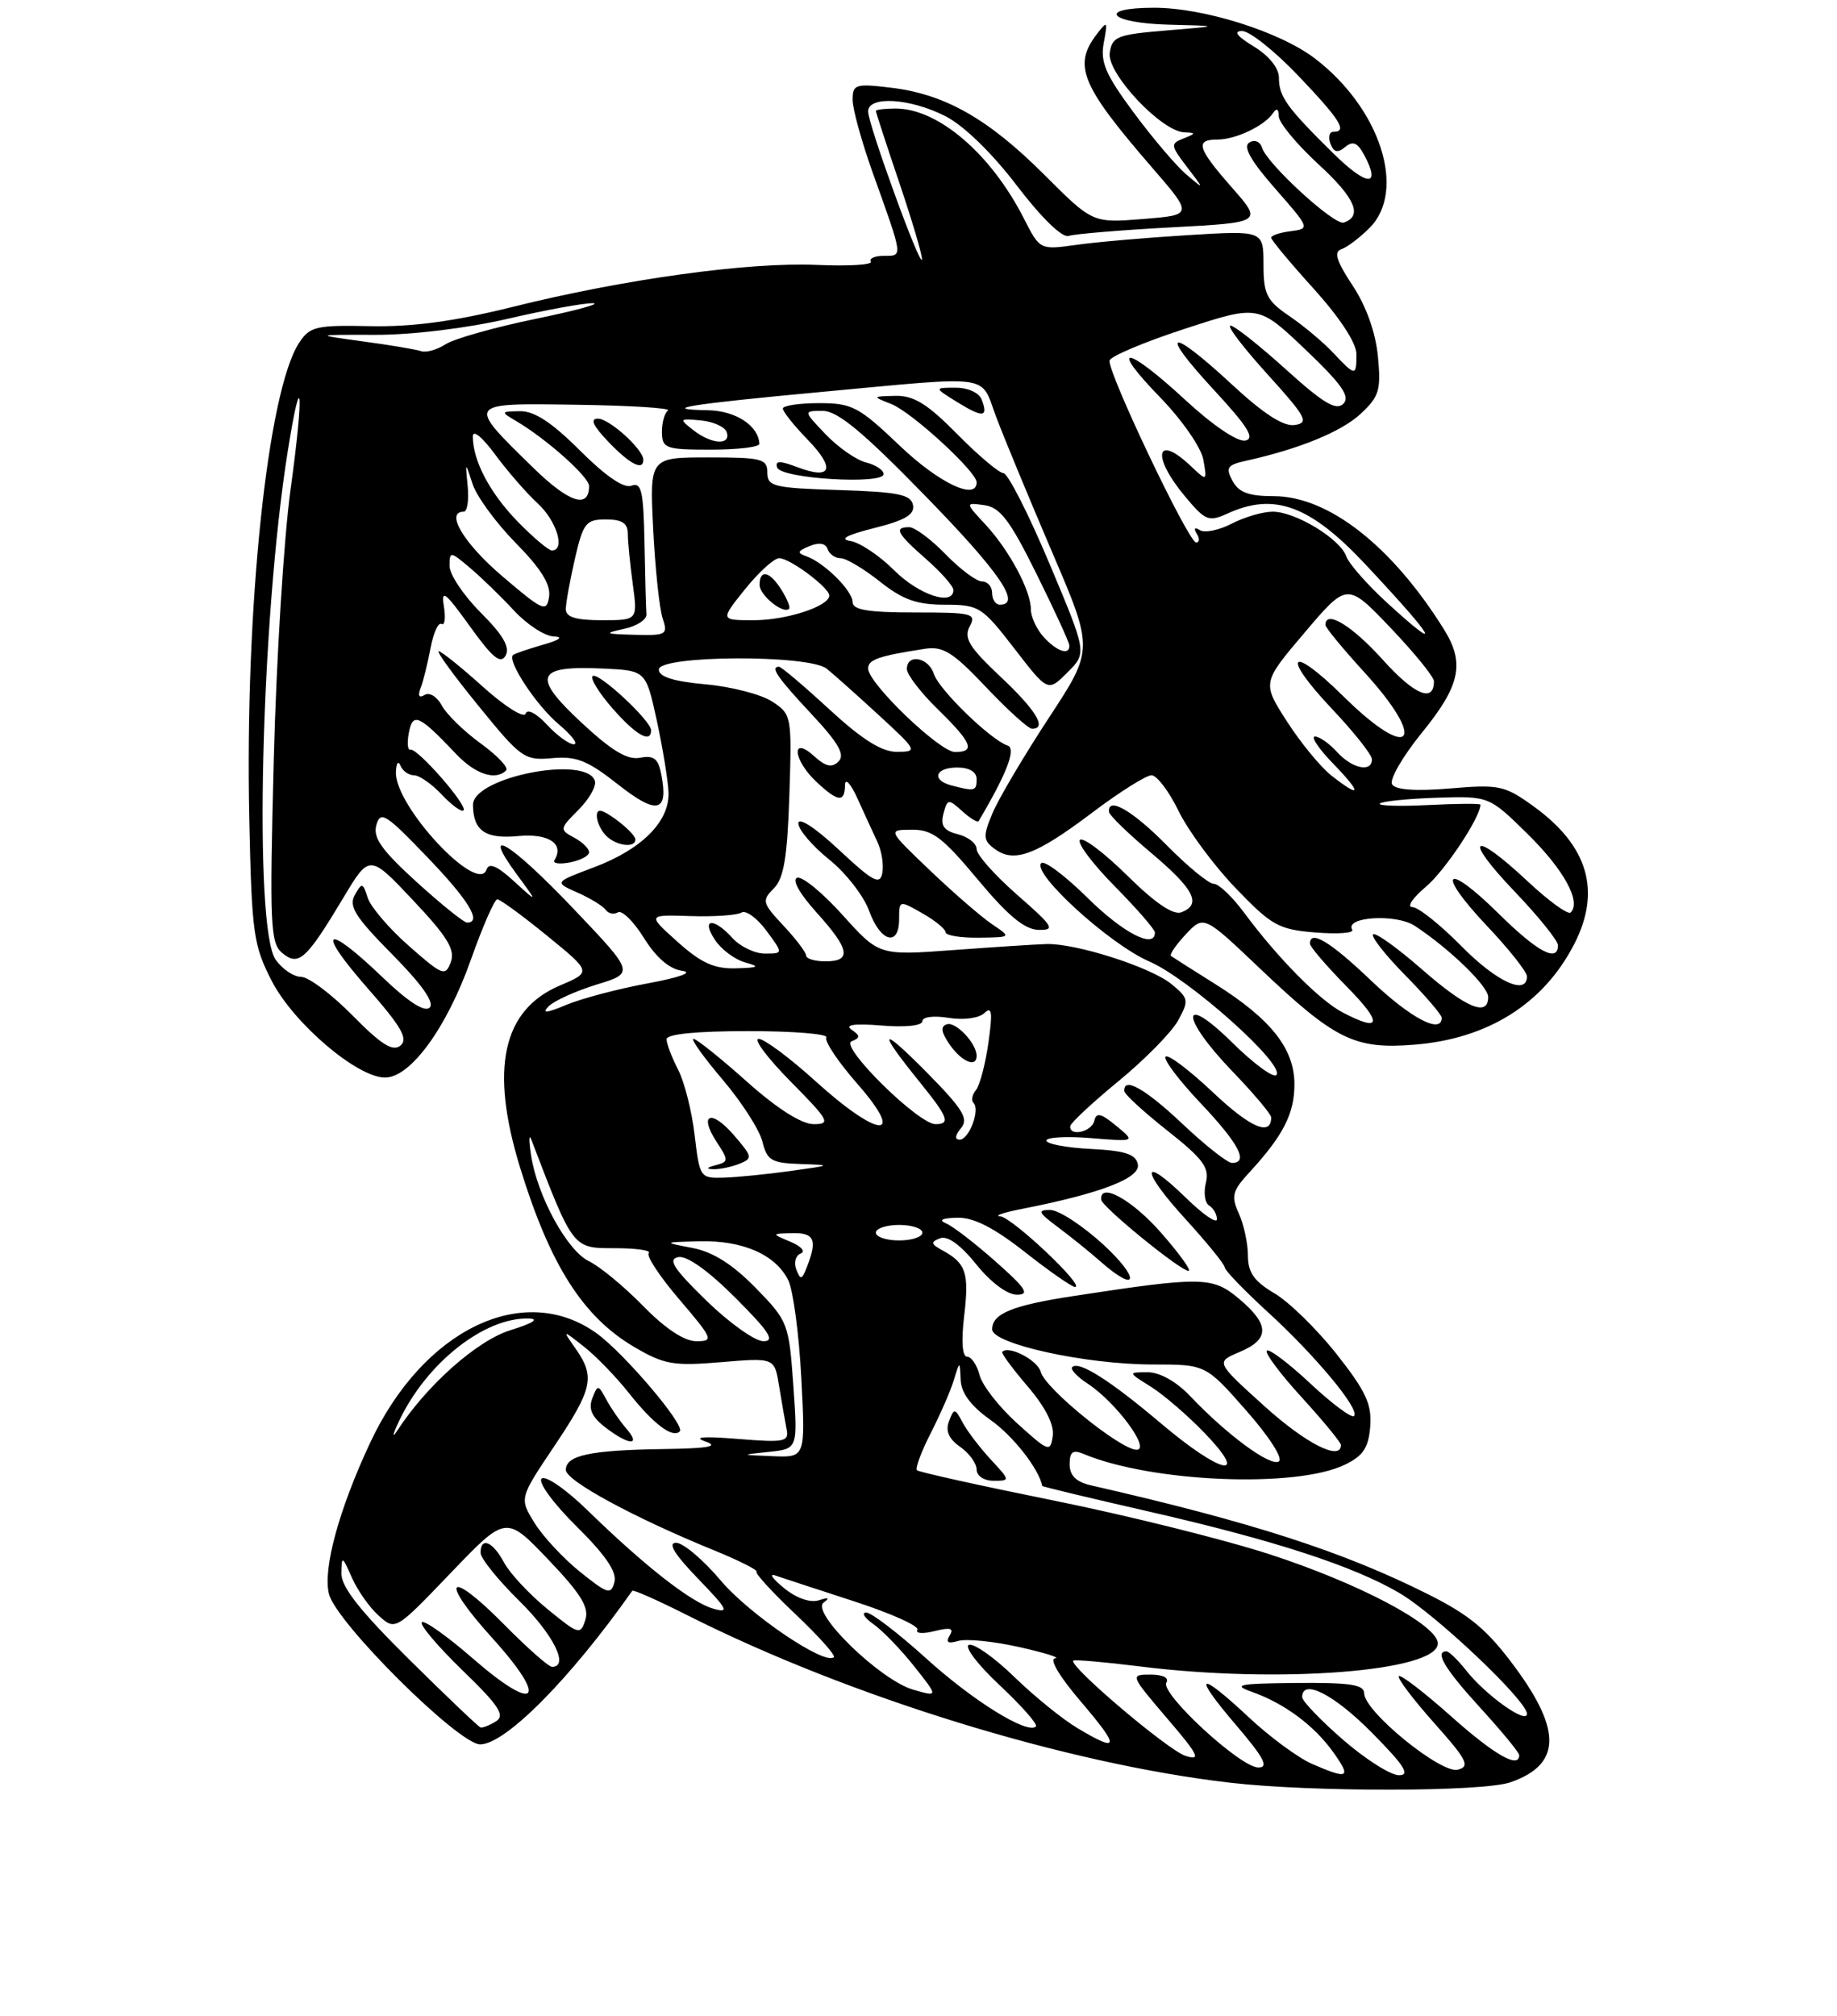 <?xml version="1.0" encoding="UTF-8" standalone="no"?>
<!DOCTYPE svg PUBLIC "-//W3C//DTD SVG 1.1//EN" "http://www.w3.org/Graphics/SVG/1.1/DTD/svg11.dtd" >
<svg xmlns="http://www.w3.org/2000/svg" xmlns:xlink="http://www.w3.org/1999/xlink" version="1.1" viewBox="0 0 237 260">
 <g >
 <path fill="currentColor"
d=" M 194.87 229.89 C 201.34 227.64 201.53 223.30 195.52 215.13 C 191.93 210.25 189.69 208.37 184.27 205.65 C 173.26 200.12 161.50 196.33 140.75 191.59 C 138.83 191.15 138.00 190.33 138.00 188.87 C 138.00 187.27 138.41 186.96 139.75 187.52 C 148.48 191.20 167.18 191.99 173.50 188.93 C 175.87 187.79 176.56 186.75 176.78 183.99 C 177.00 181.13 176.22 179.45 172.45 174.67 C 169.92 171.47 166.31 167.93 164.42 166.82 C 161.80 165.27 161.00 164.14 161.00 161.95 C 161.00 160.38 160.47 157.94 159.83 156.53 C 158.81 154.29 158.98 153.62 161.18 151.23 C 165.56 146.47 167.00 143.66 167.00 139.85 C 167.00 135.27 163.97 131.44 156.75 126.91 C 153.86 125.10 151.31 123.48 151.08 123.31 C 150.85 123.13 151.71 121.88 152.98 120.52 C 155.31 118.04 155.31 118.04 162.60 124.97 C 172.25 134.13 174.77 135.37 182.48 134.75 C 191.96 133.99 199.14 129.48 203.09 121.79 C 206.61 114.95 204.90 109.11 197.90 104.04 C 194.13 101.31 193.44 101.16 187.08 101.70 C 182.63 102.07 180.05 101.89 179.60 101.17 C 179.23 100.56 180.97 97.56 183.46 94.49 C 188.39 88.44 189.01 85.55 186.31 81.21 C 179.60 70.44 171.39 64.00 164.34 64.00 C 161.11 64.00 159.81 63.52 159.01 62.02 C 158.10 60.32 158.33 59.97 160.73 59.44 C 167.63 57.91 173.03 55.70 175.53 53.39 C 177.94 51.15 178.19 50.33 177.77 45.96 C 177.47 42.87 176.26 39.48 174.50 36.82 C 172.43 33.69 172.05 32.48 173.05 32.15 C 173.78 31.91 175.42 30.67 176.69 29.40 C 181.50 24.59 178.08 13.98 169.64 7.54 C 165.13 4.10 155.31 1.00 148.91 1.00 C 141.40 1.00 143.07 2.98 150.75 3.18 C 157.50 3.35 157.50 3.35 150.50 3.93 C 144.13 4.45 143.47 4.71 143.17 6.83 C 142.80 9.46 149.83 16.95 152.79 17.07 C 154.32 17.13 154.31 17.22 152.69 17.86 C 150.98 18.53 151.01 18.75 153.14 21.54 C 155.40 24.50 155.40 24.50 153.05 22.50 C 151.75 21.40 148.70 17.81 146.27 14.53 C 142.63 9.62 141.94 8.02 142.40 5.53 C 142.93 2.68 142.87 2.62 141.48 4.44 C 138.41 8.46 139.49 11.05 148.64 21.62 C 153.93 27.73 153.93 27.73 147.45 28.25 C 140.96 28.77 140.96 28.77 134.71 22.52 C 127.49 15.31 121.89 12.13 114.93 11.31 C 110.37 10.76 110.00 10.88 110.00 12.88 C 110.00 14.07 111.17 18.29 112.59 22.27 C 116.55 33.31 116.51 33.00 114.06 33.00 C 112.86 33.00 112.09 33.34 112.35 33.75 C 112.61 34.16 109.48 34.35 105.41 34.17 C 96.60 33.78 80.50 36.00 66.00 39.62 C 58.62 41.45 53.21 42.18 47.80 42.07 C 40.78 41.92 39.97 42.11 38.59 44.22 C 34.52 50.43 31.58 78.48 32.16 105.59 C 32.48 120.41 32.69 121.92 35.06 126.53 C 37.87 131.99 46.07 138.99 49.68 138.99 C 52.96 139.00 57.66 132.55 60.76 123.76 C 62.27 119.50 63.80 116.00 64.16 116.00 C 64.52 116.00 67.41 118.11 70.57 120.69 C 76.33 125.38 76.33 125.38 72.23 127.12 C 64.82 130.27 63.17 137.85 67.11 150.64 C 70.98 163.21 75.22 169.86 81.82 173.74 C 85.69 176.01 86.88 176.22 93.04 175.70 C 99.93 175.12 99.93 175.12 100.52 178.81 C 100.85 180.84 101.28 183.32 101.48 184.32 C 101.82 185.98 101.25 186.09 95.18 185.60 C 90.76 185.24 89.35 185.35 91.00 185.93 C 92.85 186.57 91.41 186.83 85.50 186.91 C 76.12 187.05 73.00 187.72 73.00 189.60 C 73.00 191.00 81.85 195.79 92.24 200.02 C 95.39 201.31 97.81 202.53 97.60 202.73 C 97.40 202.94 99.66 205.40 102.63 208.21 C 105.59 211.01 107.82 213.51 107.58 213.75 C 106.46 214.87 96.67 208.24 92.98 203.86 C 90.73 201.19 88.14 199.00 87.23 199.00 C 86.11 199.00 87.00 200.46 90.04 203.61 C 93.89 207.59 94.16 208.12 92.00 207.49 C 89.12 206.65 83.20 202.01 75.85 194.86 C 73.00 192.08 70.35 190.25 69.87 190.73 C 69.40 191.20 71.40 193.94 74.39 196.89 C 78.12 200.58 79.61 202.76 79.27 204.06 C 78.83 205.74 78.41 205.62 74.85 202.76 C 72.68 201.02 70.03 198.17 68.96 196.43 C 67.00 193.26 67.00 193.26 71.50 186.55 C 76.47 179.14 76.81 177.60 74.27 173.97 C 72.54 171.50 72.54 171.50 75.34 173.70 C 76.87 174.90 79.49 177.60 81.15 179.70 C 84.33 183.71 86.78 185.55 87.70 184.63 C 88.46 183.87 80.48 174.48 76.92 171.94 C 67.52 165.25 54.61 171.49 47.78 186.04 C 43.73 194.68 41.63 202.38 42.44 205.60 C 43.36 209.30 59.16 225.00 61.95 225.00 C 65.20 225.00 73.61 216.51 81.57 205.19 C 81.70 205.01 84.97 206.47 88.85 208.43 C 109.62 218.88 137.54 227.49 158.65 229.94 C 169.19 231.17 191.31 231.14 194.87 229.89 Z  M 80.79 184.25 C 79.96 183.29 78.80 181.60 78.21 180.50 C 77.17 178.57 77.11 178.57 76.41 180.38 C 75.89 181.73 76.37 182.78 78.09 184.11 C 81.15 186.46 82.78 186.54 80.79 184.25 Z  M 169.27 227.52 C 167.49 226.74 163.84 224.06 161.16 221.55 C 154.55 215.37 153.75 215.82 159.46 222.50 C 163.10 226.76 163.74 228.00 162.33 227.98 C 159.99 227.96 149.64 218.39 150.48 217.03 C 150.86 216.42 150.02 216.00 148.44 216.00 C 145.78 216.00 145.80 216.05 150.56 221.63 C 154.65 226.40 155.00 227.14 152.94 226.48 C 150.68 225.76 137.84 214.86 138.47 214.20 C 138.63 214.04 142.51 214.38 147.10 214.95 C 164.96 217.19 185.50 215.60 185.50 211.98 C 185.50 209.60 175.27 204.19 163.73 200.46 C 157.81 198.54 145.27 195.43 135.86 193.53 C 126.45 191.63 118.55 189.88 118.30 189.64 C 118.06 189.39 118.86 187.24 120.08 184.85 C 121.30 182.46 122.65 179.38 123.06 178.00 C 123.83 175.50 123.83 175.50 123.94 178.00 C 124.01 179.68 125.27 181.37 127.80 183.16 C 130.70 185.21 134.02 189.44 134.47 191.67 C 134.49 191.76 140.70 193.25 148.27 194.98 C 164.36 198.66 174.60 201.99 180.53 205.47 C 185.23 208.22 197.00 219.37 197.00 221.06 C 197.00 222.46 191.65 218.64 189.15 215.46 C 188.08 214.11 186.94 213.00 186.61 213.00 C 185.04 213.00 186.41 215.29 191.00 220.31 C 193.75 223.32 196.00 226.05 196.00 226.39 C 196.00 228.19 192.81 226.37 187.20 221.37 C 183.74 218.29 180.71 215.96 180.47 216.20 C 180.23 216.44 182.27 219.14 185.00 222.21 C 189.28 227.01 189.70 227.84 188.08 228.27 C 185.92 228.83 176.00 220.75 176.00 218.42 C 176.00 217.29 174.19 217.02 167.25 217.08 C 159.80 217.15 158.94 217.32 161.50 218.22 C 165.71 219.71 169.56 222.57 172.03 226.04 C 174.38 229.34 173.97 229.56 169.27 227.52 Z  M 127.82 188.25 C 126.42 186.74 124.79 184.60 124.20 183.50 C 123.20 181.61 123.09 181.60 122.44 183.31 C 121.95 184.56 122.40 185.59 123.87 186.62 C 125.04 187.44 126.00 188.76 126.00 189.56 C 126.00 190.37 126.95 191.00 128.19 191.00 C 130.35 191.00 130.34 190.97 127.82 188.25 Z  M 173.25 224.39 C 170.36 221.87 168.00 219.41 168.00 218.91 C 168.00 216.46 172.12 218.56 177.00 223.50 C 181.21 227.76 181.99 228.99 180.47 228.98 C 179.38 228.96 176.14 226.90 173.25 224.39 Z  M 139.00 222.90 C 137.07 221.75 133.41 218.78 130.85 216.29 C 128.29 213.80 125.66 211.95 125.01 212.16 C 124.36 212.38 126.14 214.73 128.98 217.38 C 131.81 220.03 133.91 222.42 133.65 222.69 C 132.57 223.76 125.52 219.39 119.43 213.86 C 115.87 210.64 112.42 208.00 111.76 208.00 C 111.10 208.00 111.52 208.67 112.69 209.50 C 113.86 210.32 116.23 212.77 117.95 214.94 C 121.07 218.88 121.07 218.88 117.83 217.95 C 113.56 216.73 104.54 207.95 106.26 206.71 C 107.09 206.10 106.90 206.01 105.66 206.41 C 104.55 206.77 102.77 206.16 101.16 204.85 C 99.70 203.66 99.17 202.92 100.00 203.21 C 100.83 203.49 105.41 205.00 110.19 206.55 C 114.97 208.10 118.65 209.76 118.36 210.23 C 118.07 210.70 119.06 210.77 120.57 210.39 C 122.62 209.88 123.11 210.02 122.52 210.96 C 121.98 211.85 122.30 212.05 123.62 211.66 C 124.66 211.35 128.20 211.71 131.50 212.45 C 134.80 213.19 136.88 213.84 136.13 213.90 C 135.32 213.96 136.68 216.25 139.46 219.50 C 144.53 225.44 144.44 226.15 139.00 222.90 Z  M 52.75 214.01 C 46.43 207.76 44.01 204.68 44.04 202.93 C 44.08 200.63 44.15 200.66 45.40 203.50 C 46.13 205.15 47.69 207.36 48.87 208.41 C 51.02 210.33 51.02 210.33 58.15 202.89 C 65.28 195.45 65.28 195.45 70.73 201.16 C 74.96 205.59 76.03 207.33 75.52 208.94 C 74.89 210.92 74.67 210.86 70.62 207.54 C 68.28 205.63 65.76 202.92 65.02 201.53 C 63.57 198.82 62.00 198.18 62.00 200.29 C 62.00 201.00 64.25 203.79 67.00 206.50 C 71.42 210.85 73.47 215.00 71.22 215.00 C 70.78 215.00 68.01 212.55 65.05 209.55 C 57.79 202.20 56.54 203.58 63.49 211.26 C 70.85 219.38 69.29 221.13 61.06 213.97 C 57.72 211.06 54.73 208.94 54.42 209.25 C 54.11 209.56 56.47 212.35 59.67 215.45 C 64.38 220.01 65.20 221.26 63.99 222.03 C 63.17 222.54 62.27 222.90 62.00 222.82 C 61.73 222.74 57.56 218.77 52.75 214.01 Z  M 149.83 183.64 C 143.24 178.06 139.18 175.48 138.33 176.34 C 138.05 176.61 138.96 177.58 140.35 178.49 C 143.98 180.87 148.51 187.00 146.64 187.00 C 144.57 187.00 134.84 179.11 134.28 176.97 C 133.88 175.45 130.16 173.50 129.30 174.37 C 129.14 174.52 130.62 176.53 132.58 178.82 C 134.87 181.50 136.03 183.78 135.82 185.22 C 135.52 187.35 135.29 187.27 131.24 183.60 C 128.89 181.48 126.71 178.68 126.38 177.37 C 126.05 176.07 125.33 175.00 124.78 175.00 C 124.15 175.00 124.00 173.02 124.39 169.75 C 125.05 164.20 124.64 162.95 121.64 161.31 C 120.09 160.47 120.03 160.20 121.28 159.72 C 122.24 159.35 123.92 160.56 125.94 163.07 C 127.80 165.39 129.95 167.00 131.19 167.00 C 132.89 167.00 132.38 166.20 128.48 162.75 C 125.84 160.41 122.97 158.19 122.09 157.82 C 121.03 157.37 121.51 157.12 123.50 157.07 C 125.61 157.02 128.21 158.34 132.23 161.50 C 135.38 163.98 138.29 166.00 138.69 166.00 C 140.10 166.00 130.56 157.00 129.04 156.89 C 128.19 156.83 129.48 156.39 131.91 155.92 C 141.99 153.94 147.14 151.96 146.80 150.20 C 146.55 148.88 145.20 148.43 140.74 148.20 C 137.58 148.04 135.00 147.55 135.00 147.12 C 135.00 146.69 137.59 146.54 140.75 146.80 C 146.50 147.27 146.50 147.27 144.00 145.21 C 142.03 143.58 141.43 143.45 141.18 144.57 C 140.85 146.01 137.93 146.65 138.08 145.25 C 138.13 144.84 140.94 142.22 144.33 139.43 C 147.72 136.65 151.17 133.13 152.00 131.62 C 153.41 129.04 153.36 128.76 151.13 126.93 C 148.47 124.75 138.82 121.66 135.00 121.77 C 133.62 121.81 128.20 122.16 122.96 122.55 C 113.41 123.25 113.41 123.25 108.72 118.04 C 106.14 115.17 103.50 113.00 102.85 113.22 C 102.14 113.45 103.14 115.25 105.33 117.68 C 109.64 122.45 109.93 124.00 106.50 124.00 C 105.12 124.00 104.00 123.66 104.00 123.25 C 103.99 122.84 102.68 121.10 101.07 119.39 C 98.35 116.48 98.26 116.16 99.83 114.60 C 101.12 113.31 101.58 110.60 101.84 102.55 C 102.17 92.35 102.13 92.13 99.62 90.49 C 98.22 89.57 94.36 88.57 91.04 88.27 C 86.88 87.89 85.00 87.30 85.00 86.36 C 85.00 84.51 104.34 84.41 106.65 86.25 C 107.52 86.94 110.53 89.63 113.36 92.23 C 118.36 96.82 118.42 96.96 115.74 96.98 C 113.77 96.99 111.27 95.43 107.00 91.50 C 103.71 88.47 100.79 86.00 100.51 86.00 C 99.33 86.00 100.26 87.36 104.67 92.08 C 108.17 95.82 109.05 97.35 108.19 98.21 C 107.33 99.07 106.54 98.90 105.02 97.52 C 102.03 94.81 102.31 98.00 105.31 100.83 C 108.12 103.46 108.99 103.56 109.02 101.25 C 109.04 100.29 109.76 101.08 110.63 103.00 C 111.50 104.92 112.66 107.45 113.21 108.62 C 113.75 109.78 114.03 111.58 113.83 112.62 C 113.52 114.20 112.63 113.72 108.23 109.61 C 105.18 106.76 103.00 105.34 103.00 106.20 C 103.00 107.00 104.77 109.09 106.93 110.83 C 109.10 112.56 111.44 115.56 112.13 117.49 C 113.59 121.52 116.00 122.18 116.00 118.55 C 116.00 116.11 116.02 116.10 118.99 117.80 C 120.64 118.73 121.99 119.84 121.99 120.25 C 122.00 120.66 123.91 120.98 126.25 120.95 C 130.50 120.90 130.50 120.90 128.00 119.22 C 126.62 118.29 123.03 115.18 120.00 112.29 C 114.50 107.04 114.50 107.04 117.64 107.02 C 120.29 107.00 121.61 108.01 126.14 113.44 C 130.02 118.10 132.19 119.90 133.98 119.94 C 136.21 119.99 135.92 119.52 131.23 115.42 C 128.35 112.90 126.00 110.25 126.00 109.53 C 126.00 108.81 124.92 107.94 123.59 107.61 C 121.77 107.15 121.31 106.51 121.72 104.96 C 122.23 103.03 122.35 103.01 124.13 104.62 C 125.17 105.56 126.12 106.14 126.26 105.91 C 129.88 99.80 131.14 96.55 130.00 96.17 C 127.81 95.44 121.12 88.95 120.48 86.92 C 119.79 84.78 117.00 84.27 117.00 86.30 C 117.00 87.01 118.80 89.35 121.00 91.50 C 125.41 95.81 125.89 97.00 123.21 97.00 C 121.24 97.00 112.00 88.13 112.00 86.23 C 112.00 85.08 113.35 84.61 119.31 83.69 C 121.67 83.32 122.94 84.12 127.21 88.63 C 130.00 91.58 132.67 94.00 133.15 94.00 C 135.13 94.00 133.69 91.62 129.06 87.27 C 125.03 83.48 124.31 82.29 125.10 80.81 C 126.00 79.13 125.48 79.00 118.04 79.00 C 112.03 79.00 110.00 78.67 110.00 77.67 C 110.00 76.19 106.30 72.53 104.00 71.74 C 102.80 71.33 102.89 71.07 104.44 70.44 C 105.68 69.93 106.52 70.07 106.77 70.82 C 106.99 71.47 107.74 72.00 108.45 72.00 C 109.15 72.00 111.42 73.35 113.50 75.00 C 116.46 77.35 118.27 78.00 121.89 78.00 C 126.31 78.01 126.68 78.24 130.85 83.63 C 135.19 89.26 135.19 89.26 137.71 86.74 C 140.24 84.22 140.24 84.22 135.37 72.64 C 132.69 66.27 130.03 61.05 129.46 61.03 C 128.89 61.01 126.21 58.75 123.50 56.00 C 119.67 52.11 117.90 51.01 115.54 51.06 C 112.51 51.13 112.50 51.13 115.00 52.12 C 117.62 53.15 126.00 60.84 126.00 62.21 C 126.00 64.62 121.13 62.31 116.09 57.50 C 110.79 52.45 109.94 52.00 105.66 52.00 C 103.10 52.00 101.00 52.32 101.00 52.70 C 101.00 53.09 102.43 54.88 104.18 56.69 C 107.83 60.45 107.30 61.93 102.90 60.27 C 100.59 59.39 99.97 59.41 100.27 60.31 C 100.74 61.74 114.00 62.55 114.00 61.15 C 114.00 60.64 112.98 59.96 111.72 59.65 C 110.47 59.33 108.14 57.71 106.54 56.04 C 103.63 53.00 103.63 53.00 106.15 53.00 C 108.06 53.00 111.33 55.71 119.34 63.93 C 128.96 73.79 131.85 78.00 129.00 78.00 C 128.45 78.00 128.00 77.33 128.00 76.50 C 128.00 75.67 127.41 75.00 126.70 75.00 C 125.98 75.00 123.87 73.42 122.00 71.50 C 120.13 69.57 118.02 68.00 117.30 68.00 C 115.28 68.00 115.71 68.81 119.50 72.13 C 121.42 73.82 123.00 75.61 123.00 76.10 C 123.00 78.22 118.53 76.73 115.36 73.56 C 113.48 71.68 110.93 69.97 109.71 69.78 C 108.23 69.55 109.25 69.00 112.80 68.11 C 116.78 67.11 118.03 66.37 117.79 65.14 C 117.53 63.79 115.86 63.45 108.24 63.21 C 99.82 62.95 99.00 62.75 99.00 60.96 C 99.00 59.18 98.28 59.00 91.40 59.00 C 83.81 59.00 83.81 59.00 84.27 68.25 C 84.53 73.34 85.07 78.51 85.49 79.75 C 86.19 81.86 85.97 81.99 81.87 81.88 C 78.01 81.78 77.85 81.69 80.50 81.12 C 82.15 80.77 83.45 79.92 83.40 79.24 C 83.34 78.56 83.23 74.41 83.15 70.03 C 83.02 63.34 82.76 62.16 81.47 62.65 C 80.49 63.03 78.13 61.41 74.83 58.12 C 71.24 54.52 68.94 53.01 67.11 53.04 C 64.59 53.07 64.57 53.12 66.56 54.29 C 70.49 56.60 76.00 61.51 76.00 62.69 C 76.00 65.68 73.41 64.84 68.83 60.37 C 60.14 51.87 60.05 52.00 74.46 52.21 C 81.35 52.31 86.62 52.64 86.18 52.95 C 85.74 53.25 85.39 54.51 85.40 55.75 C 85.43 57.84 85.87 58.00 91.71 58.00 C 95.17 58.00 97.99 57.66 97.97 57.25 C 97.87 54.92 94.93 52.99 91.39 52.92 C 84.83 52.79 88.78 52.15 106.12 50.54 C 128.38 48.48 126.43 48.20 128.51 53.75 C 129.49 56.36 132.73 64.18 135.70 71.13 C 141.12 83.76 141.12 83.76 135.26 92.68 C 132.05 97.58 128.79 103.09 128.03 104.93 C 126.79 107.91 126.83 108.40 128.37 109.53 C 130.85 111.34 133.66 110.29 140.90 104.83 C 144.42 102.17 147.87 100.00 148.56 100.00 C 149.25 100.00 150.82 102.07 152.05 104.60 C 153.28 107.13 156.58 111.60 159.39 114.53 C 164.07 119.40 164.94 119.89 169.72 120.28 C 172.59 120.51 174.72 120.35 174.46 119.93 C 173.42 118.25 180.08 117.83 182.51 119.41 C 187.00 122.36 192.00 127.20 192.00 128.60 C 192.00 131.22 189.13 130.01 183.40 124.99 C 180.25 122.24 177.44 120.23 177.15 120.52 C 176.86 120.81 178.73 123.19 181.31 125.81 C 183.89 128.43 186.00 130.89 186.00 131.28 C 186.00 133.45 181.98 131.33 176.91 126.50 C 171.63 121.46 169.00 119.87 169.00 121.72 C 169.00 122.11 171.12 124.58 173.71 127.22 C 178.44 132.01 178.25 133.23 173.20 130.58 C 170.22 129.02 164.81 123.53 160.53 117.75 C 159.01 115.69 157.24 114.00 156.59 114.00 C 155.95 114.00 153.21 111.75 150.50 109.00 C 146.09 104.53 142.86 102.67 143.08 104.75 C 143.13 105.16 145.56 107.53 148.50 110.00 C 154.08 114.70 155.07 116.65 152.42 117.67 C 151.37 118.07 149.04 116.50 145.45 112.95 C 142.48 110.02 139.73 107.94 139.33 108.33 C 138.94 108.73 140.95 111.41 143.81 114.31 C 146.66 117.20 149.00 119.89 149.00 120.28 C 149.00 122.46 144.91 120.36 140.31 115.81 C 137.41 112.95 134.73 110.94 134.34 111.33 C 133.06 112.61 143.19 121.83 148.28 124.02 C 153.41 126.23 165.92 137.41 164.66 138.67 C 164.27 139.06 161.71 137.17 158.98 134.48 C 152.23 127.83 152.25 131.19 159.00 138.19 C 161.75 141.05 164.00 143.72 164.00 144.13 C 164.00 146.62 161.31 145.46 156.49 140.90 C 153.46 138.04 150.71 135.96 150.38 136.29 C 150.05 136.62 152.08 139.32 154.89 142.29 C 159.84 147.52 161.14 150.00 158.94 150.00 C 158.36 150.00 155.50 147.75 152.59 145.00 C 147.76 140.43 144.91 138.82 145.06 140.75 C 145.09 141.16 147.60 143.46 150.64 145.86 C 155.22 149.48 156.06 150.62 155.58 152.55 C 155.26 153.83 155.44 155.16 156.00 155.50 C 156.55 155.84 157.00 156.63 157.00 157.26 C 157.00 157.89 155.21 156.66 153.02 154.52 C 147.15 148.79 147.10 150.86 152.96 157.26 C 155.73 160.30 158.00 163.09 158.00 163.46 C 158.00 163.84 160.47 166.40 163.48 169.16 C 169.73 174.87 175.51 181.82 174.69 182.65 C 174.38 182.95 171.84 181.06 169.05 178.45 C 166.26 175.84 163.73 173.93 163.44 174.22 C 163.15 174.51 165.19 177.23 167.96 180.26 C 170.73 183.30 173.00 186.05 173.00 186.39 C 173.00 188.51 168.45 186.19 163.09 181.34 C 156.84 175.69 156.84 175.69 159.92 174.39 C 163.83 172.75 163.82 170.86 159.86 167.53 C 156.43 164.65 155.13 164.63 138.50 167.17 C 130.62 168.37 128.00 169.44 128.00 171.46 C 128.00 173.35 140.07 176.00 148.72 176.00 C 155.56 176.00 155.56 176.00 160.78 181.94 C 163.75 185.30 165.57 188.15 164.99 188.51 C 163.88 189.19 158.29 185.07 153.56 180.09 C 151.77 178.20 149.63 177.00 148.06 177.00 C 145.50 177.01 145.50 177.01 148.50 178.88 C 150.15 179.92 153.28 182.62 155.45 184.88 C 161.31 190.98 157.51 190.14 149.83 183.64 Z  M 142.35 160.54 C 139.68 158.09 136.60 156.08 135.50 156.07 C 133.80 156.06 133.94 156.39 136.48 158.28 C 138.12 159.50 140.60 161.50 141.98 162.72 C 146.82 166.98 147.15 164.96 142.35 160.54 Z  M 149.83 159.05 C 146.09 154.76 141.84 152.41 142.07 154.75 C 142.17 155.67 152.17 163.83 153.33 163.93 C 153.79 163.97 152.21 161.77 149.83 159.05 Z  M 83.00 59.31 C 83.00 57.97 78.62 54.00 77.14 54.00 C 76.09 54.00 76.51 54.92 78.50 57.00 C 81.26 59.88 83.00 60.77 83.00 59.31 Z  M 126.65 51.54 C 126.32 50.66 124.87 50.00 123.28 50.01 C 120.50 50.01 120.50 50.01 123.50 51.87 C 126.82 53.92 127.54 53.85 126.65 51.54 Z  M 99.21 187.27 C 102.93 186.88 102.93 186.88 102.35 178.69 C 101.78 170.69 101.67 170.40 97.48 166.11 C 94.53 163.09 91.99 161.48 89.34 160.97 C 85.50 160.23 85.50 160.23 90.30 160.11 C 95.87 159.98 100.09 161.85 101.71 165.16 C 102.33 166.45 103.09 172.11 103.38 177.75 C 103.92 188.00 103.92 188.00 99.71 187.83 C 95.50 187.66 95.50 187.66 99.21 187.27 Z  M 51.50 183.26 C 55.05 175.78 62.51 169.90 68.22 170.07 C 69.63 170.11 68.75 170.68 65.90 171.56 C 61.57 172.89 55.08 178.64 51.24 184.55 C 50.54 185.62 50.66 185.04 51.50 183.26 Z  M 82.96 168.44 C 80.51 165.94 77.38 163.35 76.00 162.69 C 73.18 161.35 69.31 154.27 68.51 149.00 C 68.22 147.07 68.24 146.18 68.55 147.00 C 73.96 161.12 73.87 161.00 79.28 161.00 C 82.06 161.00 84.05 161.28 83.70 161.63 C 83.35 161.98 85.13 164.68 87.66 167.63 C 91.99 172.71 92.11 173.00 89.83 173.00 C 88.28 173.00 85.81 171.36 82.96 168.44 Z  M 91.12 167.75 C 86.89 163.63 86.12 162.42 87.51 162.15 C 88.61 161.93 91.38 163.90 94.88 167.40 C 99.25 171.78 100.04 173.00 98.49 173.00 C 97.40 173.00 94.08 170.63 91.12 167.75 Z  M 102.73 163.74 C 102.39 162.85 102.65 161.93 103.31 161.68 C 103.96 161.43 103.38 160.76 102.00 160.18 C 99.50 159.13 99.50 159.13 102.25 159.06 C 105.07 159.00 105.47 159.93 104.10 163.43 C 103.45 165.10 103.27 165.14 102.73 163.74 Z  M 113.00 159.00 C 113.00 158.45 114.35 158.00 116.00 158.00 C 117.65 158.00 119.00 158.45 119.00 159.00 C 119.00 159.55 117.65 160.00 116.00 160.00 C 114.35 160.00 113.00 159.55 113.00 159.00 Z  M 89.62 146.41 C 89.26 143.34 88.30 139.54 87.48 137.96 C 86.67 136.39 86.00 134.63 86.00 134.05 C 86.00 133.38 89.85 133.00 96.56 133.00 C 102.37 133.00 106.89 133.37 106.61 133.82 C 106.33 134.28 108.14 136.98 110.63 139.82 C 116.97 147.07 113.39 146.86 105.26 139.50 C 101.92 136.47 98.60 134.00 97.88 134.00 C 97.16 134.00 99.01 136.47 102.00 139.50 C 106.98 144.54 107.23 145.00 104.97 145.00 C 103.40 144.99 100.26 143.00 96.34 139.50 C 92.95 136.47 89.86 134.00 89.47 134.00 C 89.08 134.00 90.77 136.36 93.22 139.25 C 95.68 142.14 97.99 145.74 98.36 147.25 C 98.96 149.68 99.53 150.02 103.27 150.14 C 107.38 150.28 107.34 150.30 102.00 151.04 C 98.97 151.46 95.10 151.85 93.39 151.90 C 90.34 152.00 90.26 151.89 89.62 146.41 Z  M 95.37 150.12 C 97.13 149.43 97.09 149.21 94.70 146.44 C 91.75 143.01 90.08 143.67 92.48 147.33 C 94.02 149.68 94.01 149.86 92.31 150.30 C 91.16 150.60 91.05 150.78 92.00 150.81 C 92.83 150.84 94.34 150.53 95.37 150.12 Z  M 123.98 145.52 C 125.00 144.29 124.24 143.06 119.51 138.27 C 113.48 132.18 113.13 132.75 118.68 139.60 C 122.32 144.10 122.66 145.00 120.69 145.00 C 118.48 145.00 108.31 134.97 109.86 134.32 C 111.01 133.85 111.01 133.61 109.86 132.81 C 108.95 132.17 110.25 132.00 113.75 132.28 C 116.81 132.53 119.00 132.30 119.00 131.72 C 119.00 131.16 120.46 130.98 122.38 131.29 C 124.34 131.60 126.28 131.34 127.00 130.67 C 127.97 129.75 128.08 130.55 127.52 134.50 C 127.13 137.25 126.41 139.99 125.92 140.59 C 125.42 141.19 125.28 141.95 125.60 142.27 C 126.48 143.14 125.02 147.00 123.81 147.00 C 123.15 147.00 123.21 146.45 123.98 145.52 Z  M 126.00 136.19 C 126.00 134.59 123.30 131.73 122.15 132.12 C 121.31 132.40 121.42 133.15 122.54 134.76 C 124.09 136.97 126.00 137.76 126.00 136.19 Z  M 45.47 130.97 C 42.78 128.24 39.80 126.00 38.84 126.00 C 37.89 126.00 36.41 125.00 35.56 123.78 C 32.71 119.72 33.66 79.97 37.12 58.22 C 38.95 46.75 39.23 50.51 37.49 63.11 C 36.62 69.38 35.65 85.08 35.32 98.01 C 34.77 119.32 34.88 121.65 36.41 122.92 C 38.53 124.68 39.49 123.81 44.28 115.83 C 47.67 110.16 47.67 110.16 53.29 116.12 C 57.73 120.83 58.75 122.50 58.16 124.10 C 57.46 125.98 57.10 125.84 52.76 122.02 C 50.20 119.77 47.81 116.97 47.44 115.80 C 46.81 113.83 46.69 113.81 45.77 115.45 C 44.96 116.90 45.84 118.29 50.60 123.10 C 54.41 126.95 56.08 129.32 55.44 129.96 C 54.79 130.61 52.66 129.23 49.26 125.97 C 41.90 118.92 40.71 119.81 47.36 127.39 C 51.78 132.42 52.70 134.01 51.67 134.86 C 50.68 135.68 49.20 134.76 45.47 130.97 Z  M 70.78 129.80 C 71.49 129.09 74.27 127.83 76.96 127.00 C 81.87 125.50 81.87 125.50 74.02 117.25 C 65.88 108.68 61.86 106.23 66.65 112.75 C 69.41 116.50 69.41 116.50 66.31 113.67 C 64.16 111.70 63.09 111.23 62.78 112.15 C 61.67 115.49 50.91 103.96 51.08 99.60 C 51.12 98.44 51.38 98.06 51.66 98.75 C 51.94 99.44 52.73 100.00 53.41 100.00 C 54.09 100.00 55.71 101.12 57.00 102.50 C 58.29 103.87 59.55 104.78 59.80 104.53 C 60.39 103.94 53.82 96.43 52.95 96.70 C 52.59 96.81 52.50 95.83 52.75 94.51 C 53.26 91.84 54.04 92.19 58.84 97.25 C 61.33 99.88 63.94 100.73 65.30 99.37 C 65.65 99.02 64.17 97.46 62.02 95.90 C 59.87 94.34 57.61 92.14 57.00 91.00 C 56.39 89.86 55.40 89.25 54.78 89.64 C 54.06 90.08 53.88 89.76 54.27 88.74 C 54.61 87.86 55.18 85.54 55.55 83.58 C 55.92 81.62 56.55 80.22 56.97 80.48 C 57.38 80.73 57.51 79.72 57.27 78.22 C 56.90 75.94 57.43 76.35 60.61 80.77 C 63.55 84.86 64.58 85.71 65.23 84.56 C 65.82 83.49 64.91 81.91 62.03 79.03 C 59.81 76.81 58.00 74.10 58.00 73.01 C 58.00 71.08 58.09 71.09 60.65 73.26 C 62.11 74.49 64.65 76.96 66.31 78.75 C 67.97 80.54 70.26 82.04 71.41 82.09 C 72.75 82.15 72.24 82.54 70.00 83.18 C 68.08 83.73 66.35 84.32 66.18 84.50 C 65.41 85.25 69.19 90.98 72.04 93.38 C 73.75 94.82 74.65 96.00 74.03 96.00 C 73.41 96.00 71.84 94.86 70.55 93.46 C 69.19 91.99 68.03 91.40 67.81 92.06 C 67.61 92.68 65.13 91.13 62.32 88.60 C 59.51 86.07 56.93 84.00 56.60 84.00 C 56.26 84.00 58.58 87.18 61.75 91.07 C 67.23 97.81 67.67 98.12 71.25 97.79 C 74.35 97.51 75.81 98.09 79.73 101.18 C 84.76 105.15 86.26 104.81 85.32 99.91 C 84.93 97.85 84.36 97.40 82.58 97.74 C 80.92 98.06 78.90 96.83 74.91 93.11 C 68.56 87.17 69.15 85.82 77.92 86.24 C 83.33 86.50 83.33 86.50 84.75 93.00 C 85.52 96.58 86.20 100.74 86.25 102.26 C 86.36 105.99 82.78 109.57 76.58 111.89 C 71.50 113.80 71.50 113.80 74.50 115.13 C 76.15 115.86 77.79 116.86 78.14 117.36 C 78.49 117.85 79.20 117.99 79.72 117.68 C 80.23 117.36 81.75 118.85 83.08 120.99 C 84.65 123.52 86.38 125.00 88.00 125.22 C 89.51 125.42 87.77 126.06 83.57 126.84 C 79.77 127.54 75.04 128.79 73.07 129.61 C 70.47 130.70 69.85 130.75 70.78 129.80 Z  M 76.00 109.92 C 76.00 109.45 75.12 108.60 74.05 108.03 C 72.17 107.02 72.19 106.90 74.63 104.46 C 76.01 103.08 76.97 101.39 76.75 100.72 C 75.64 97.36 60.98 100.25 61.02 103.83 C 61.05 107.16 62.63 108.25 66.86 107.84 C 70.78 107.47 72.84 108.83 71.53 110.95 C 71.27 111.37 72.17 111.50 73.53 111.24 C 74.89 110.98 76.00 110.39 76.00 109.92 Z  M 81.97 108.25 C 81.95 107.84 80.83 106.69 79.47 105.70 C 77.62 104.36 77.00 104.25 77.00 105.25 C 77.00 105.99 77.54 107.14 78.20 107.80 C 79.53 109.13 82.02 109.43 81.97 108.25 Z  M 84.00 94.20 C 84.00 92.95 77.10 86.56 76.45 87.21 C 76.14 87.53 77.30 89.41 79.04 91.39 C 82.06 94.84 84.00 95.93 84.00 94.20 Z  M 188.50 122.00 C 185.79 119.25 182.96 117.00 182.21 117.00 C 181.46 117.00 182.25 115.82 183.97 114.37 C 186.41 112.32 190.99 105.43 191.00 103.79 C 191.00 103.63 187.97 103.65 184.25 103.84 C 180.54 104.03 177.74 103.94 178.02 103.65 C 178.31 103.36 181.60 103.02 185.33 102.90 C 192.11 102.68 192.11 102.68 197.10 107.59 C 201.77 112.19 204.03 116.31 202.64 117.70 C 202.30 118.03 199.79 116.21 197.06 113.65 C 189.92 106.97 188.66 107.91 195.35 114.93 C 198.46 118.18 201.00 121.33 201.00 121.93 C 201.00 124.21 198.35 122.79 193.31 117.81 C 186.42 111.01 185.18 112.38 191.84 119.43 C 194.68 122.43 197.00 125.36 197.00 125.94 C 197.00 128.46 193.06 126.63 188.50 122.00 Z  M 87.42 121.49 C 83.50 117.98 83.50 117.98 89.06 118.16 C 92.12 118.26 95.09 118.06 95.66 117.71 C 96.22 117.36 97.67 118.41 98.87 120.04 C 101.06 123.00 101.06 123.00 98.68 123.00 C 97.38 123.00 95.50 122.10 94.50 121.00 C 92.05 118.29 90.40 118.46 92.24 121.23 C 93.05 122.46 94.79 123.76 96.11 124.13 C 98.11 124.69 97.92 124.82 94.92 124.90 C 92.15 124.98 90.44 124.20 87.42 121.49 Z  M 53.73 113.75 C 49.22 109.64 48.09 108.05 48.56 106.41 C 49.08 104.55 49.79 104.99 55.07 110.50 C 60.48 116.12 62.23 119.00 60.25 119.00 C 59.84 119.00 56.90 116.63 53.73 113.75 Z  M 122.75 101.31 C 120.12 100.62 120.65 99.00 123.50 99.00 C 125.06 99.00 126.00 99.57 126.00 100.50 C 126.00 102.04 125.76 102.10 122.75 101.31 Z  M 171.75 100.02 C 170.37 98.93 167.79 95.79 166.03 93.05 C 162.83 88.06 162.83 88.06 168.32 81.59 C 173.81 75.12 173.81 75.12 179.40 80.98 C 182.48 84.21 185.00 87.31 185.00 87.87 C 185.00 90.70 182.48 89.64 178.38 85.08 C 174.43 80.69 171.00 78.61 171.00 80.61 C 171.00 80.95 173.25 83.68 176.00 86.69 C 184.33 95.80 182.05 98.44 173.31 89.81 C 166.42 83.01 165.18 84.38 171.84 91.43 C 174.68 94.43 177.00 97.36 177.00 97.94 C 177.00 99.68 174.44 99.14 172.50 97.00 C 171.50 95.90 170.22 95.00 169.65 95.00 C 169.08 95.00 170.13 96.58 172.00 98.50 C 175.75 102.37 175.64 103.08 171.75 100.02 Z  M 134.65 82.17 C 133.74 81.17 133.00 79.57 133.00 78.62 C 133.00 76.18 130.22 70.99 127.14 67.66 C 124.50 64.82 124.50 64.82 127.00 65.16 C 129.03 65.44 130.30 67.11 133.71 74.00 C 136.03 78.67 137.94 82.84 137.96 83.25 C 138.03 84.59 136.35 84.04 134.65 82.17 Z  M 178.91 77.71 C 176.38 75.39 174.03 72.72 173.69 71.76 C 172.88 69.49 167.14 66.01 164.20 66.00 C 162.94 66.00 160.56 66.69 158.92 67.54 C 157.28 68.39 155.43 68.77 154.82 68.39 C 154.13 67.96 153.97 68.14 154.40 68.85 C 154.80 69.48 154.75 69.99 154.31 69.97 C 153.32 69.94 142.83 47.89 143.15 46.50 C 143.28 45.95 147.65 44.11 152.86 42.41 C 162.35 39.31 162.35 39.31 168.43 45.10 C 173.13 49.58 174.23 51.16 173.31 52.08 C 172.39 53.01 170.72 52.01 165.89 47.64 C 162.46 44.54 159.25 42.00 158.75 42.00 C 158.24 42.00 160.38 44.81 163.50 48.25 C 168.52 53.79 168.92 54.54 167.05 54.82 C 165.60 55.05 163.03 53.39 158.91 49.57 C 150.82 42.08 149.39 42.49 156.57 50.25 C 161.02 55.06 161.96 56.58 160.65 56.83 C 159.65 57.02 156.42 54.83 152.91 51.58 C 145.28 44.52 142.89 44.27 149.67 51.25 C 152.51 54.18 154.98 57.74 155.25 59.30 C 155.74 62.11 155.74 62.11 153.56 60.05 C 149.11 55.87 148.58 58.88 152.87 64.01 C 155.52 67.19 155.93 67.35 158.41 66.22 C 164.39 63.50 169.00 65.19 176.04 72.67 C 185.23 82.46 186.47 84.63 178.91 77.71 Z  M 73.00 78.58 C 73.00 77.79 73.53 74.87 74.17 72.08 C 75.24 67.45 75.59 67.00 78.17 67.00 C 80.26 67.00 81.00 67.49 81.00 68.86 C 81.00 69.88 81.29 72.81 81.64 75.36 C 82.27 80.00 82.27 80.00 77.64 80.00 C 74.29 80.00 73.00 79.60 73.00 78.58 Z  M 96.12 76.00 C 97.89 73.80 99.87 72.00 100.53 72.00 C 101.91 72.00 107.00 75.81 106.99 76.82 C 106.98 78.20 101.47 80.00 97.25 80.00 C 92.91 80.00 92.91 80.00 96.12 76.00 Z  M 100.83 76.10 C 99.31 73.66 98.00 73.37 98.00 75.45 C 98.00 76.79 101.07 79.27 101.81 78.52 C 101.99 78.34 101.55 77.25 100.83 76.10 Z  M 64.82 74.34 C 59.83 70.09 57.38 66.00 59.83 66.00 C 60.28 66.00 60.51 64.54 60.34 62.75 C 60.02 59.50 60.02 59.50 60.97 62.43 C 61.49 64.03 64.00 67.46 66.55 70.05 C 69.79 73.34 71.07 75.40 70.84 76.96 C 70.52 79.02 70.09 78.83 64.82 74.34 Z  M 66.76 67.25 C 63.18 63.56 61.00 59.41 61.00 56.28 C 61.00 55.38 62.22 56.37 63.86 58.60 C 65.44 60.74 67.91 63.59 69.36 64.92 C 71.83 67.19 72.98 71.00 71.20 71.00 C 70.76 71.00 68.77 69.31 66.76 67.25 Z  M 89.44 55.48 C 87.59 54.02 87.63 53.97 90.42 54.23 C 92.03 54.38 93.53 55.06 93.76 55.75 C 94.32 57.48 91.79 57.32 89.44 55.48 Z  M 172.02 45.53 C 170.75 44.17 168.20 42.03 166.36 40.78 C 163.42 38.78 163.01 37.96 163.01 34.12 C 163.00 29.73 163.00 29.73 153.25 30.33 C 147.89 30.66 141.40 31.22 138.83 31.59 C 134.16 32.24 134.16 32.24 132.08 28.15 C 127.83 19.82 121.03 14.00 115.55 14.00 C 114.15 14.00 113.00 14.14 113.00 14.31 C 113.00 14.48 114.35 18.62 116.00 23.50 C 117.65 28.38 118.98 32.85 118.95 33.44 C 118.87 34.93 112.00 16.06 112.00 14.38 C 112.00 12.33 117.42 12.66 121.98 14.99 C 124.34 16.19 127.99 19.74 131.19 23.94 C 134.38 28.12 137.05 30.71 137.87 30.43 C 138.62 30.18 144.57 29.68 151.07 29.33 C 162.90 28.70 162.90 28.70 158.95 24.21 C 154.47 19.11 154.13 18.00 157.07 18.00 C 159.42 18.00 163.14 16.23 164.23 14.60 C 164.71 13.89 164.97 14.03 164.98 15.00 C 164.99 15.82 167.30 18.61 170.10 21.19 C 174.84 25.54 175.85 27.88 173.36 28.71 C 172.16 29.11 163.48 21.16 162.83 19.07 C 162.57 18.25 161.87 17.96 161.17 18.39 C 160.34 18.91 161.36 20.73 164.51 24.32 C 169.00 29.44 169.03 29.50 166.53 29.82 C 165.14 29.99 164.00 30.37 164.00 30.66 C 164.00 30.95 166.47 33.92 169.50 37.26 C 172.85 40.97 175.00 44.25 175.00 45.67 C 175.00 48.57 174.88 48.56 172.02 45.53 Z  M 54.35 45.30 C 53.72 45.08 50.34 44.51 46.85 44.04 C 40.50 43.17 40.50 43.17 48.50 43.19 C 53.14 43.20 60.28 42.33 65.50 41.12 C 70.45 39.97 75.40 39.07 76.50 39.11 C 77.60 39.16 74.22 40.08 69.00 41.15 C 63.77 42.23 58.60 43.69 57.50 44.40 C 56.40 45.11 54.98 45.51 54.35 45.30 Z  M 171.97 19.74 C 166.00 13.85 165.00 12.46 165.00 10.03 C 165.00 8.78 163.72 7.19 161.75 5.99 C 159.58 4.67 159.08 4.01 160.25 4.00 C 161.21 4.00 164.47 6.59 167.48 9.75 C 172.92 15.46 173.89 17.00 172.03 17.00 C 171.50 17.00 171.33 17.69 171.65 18.53 C 172.08 19.66 172.57 19.77 173.55 18.96 C 174.54 18.14 175.14 18.39 176.00 19.99 C 178.24 24.19 176.36 24.07 171.97 19.74 Z "/>
</g>
</svg>